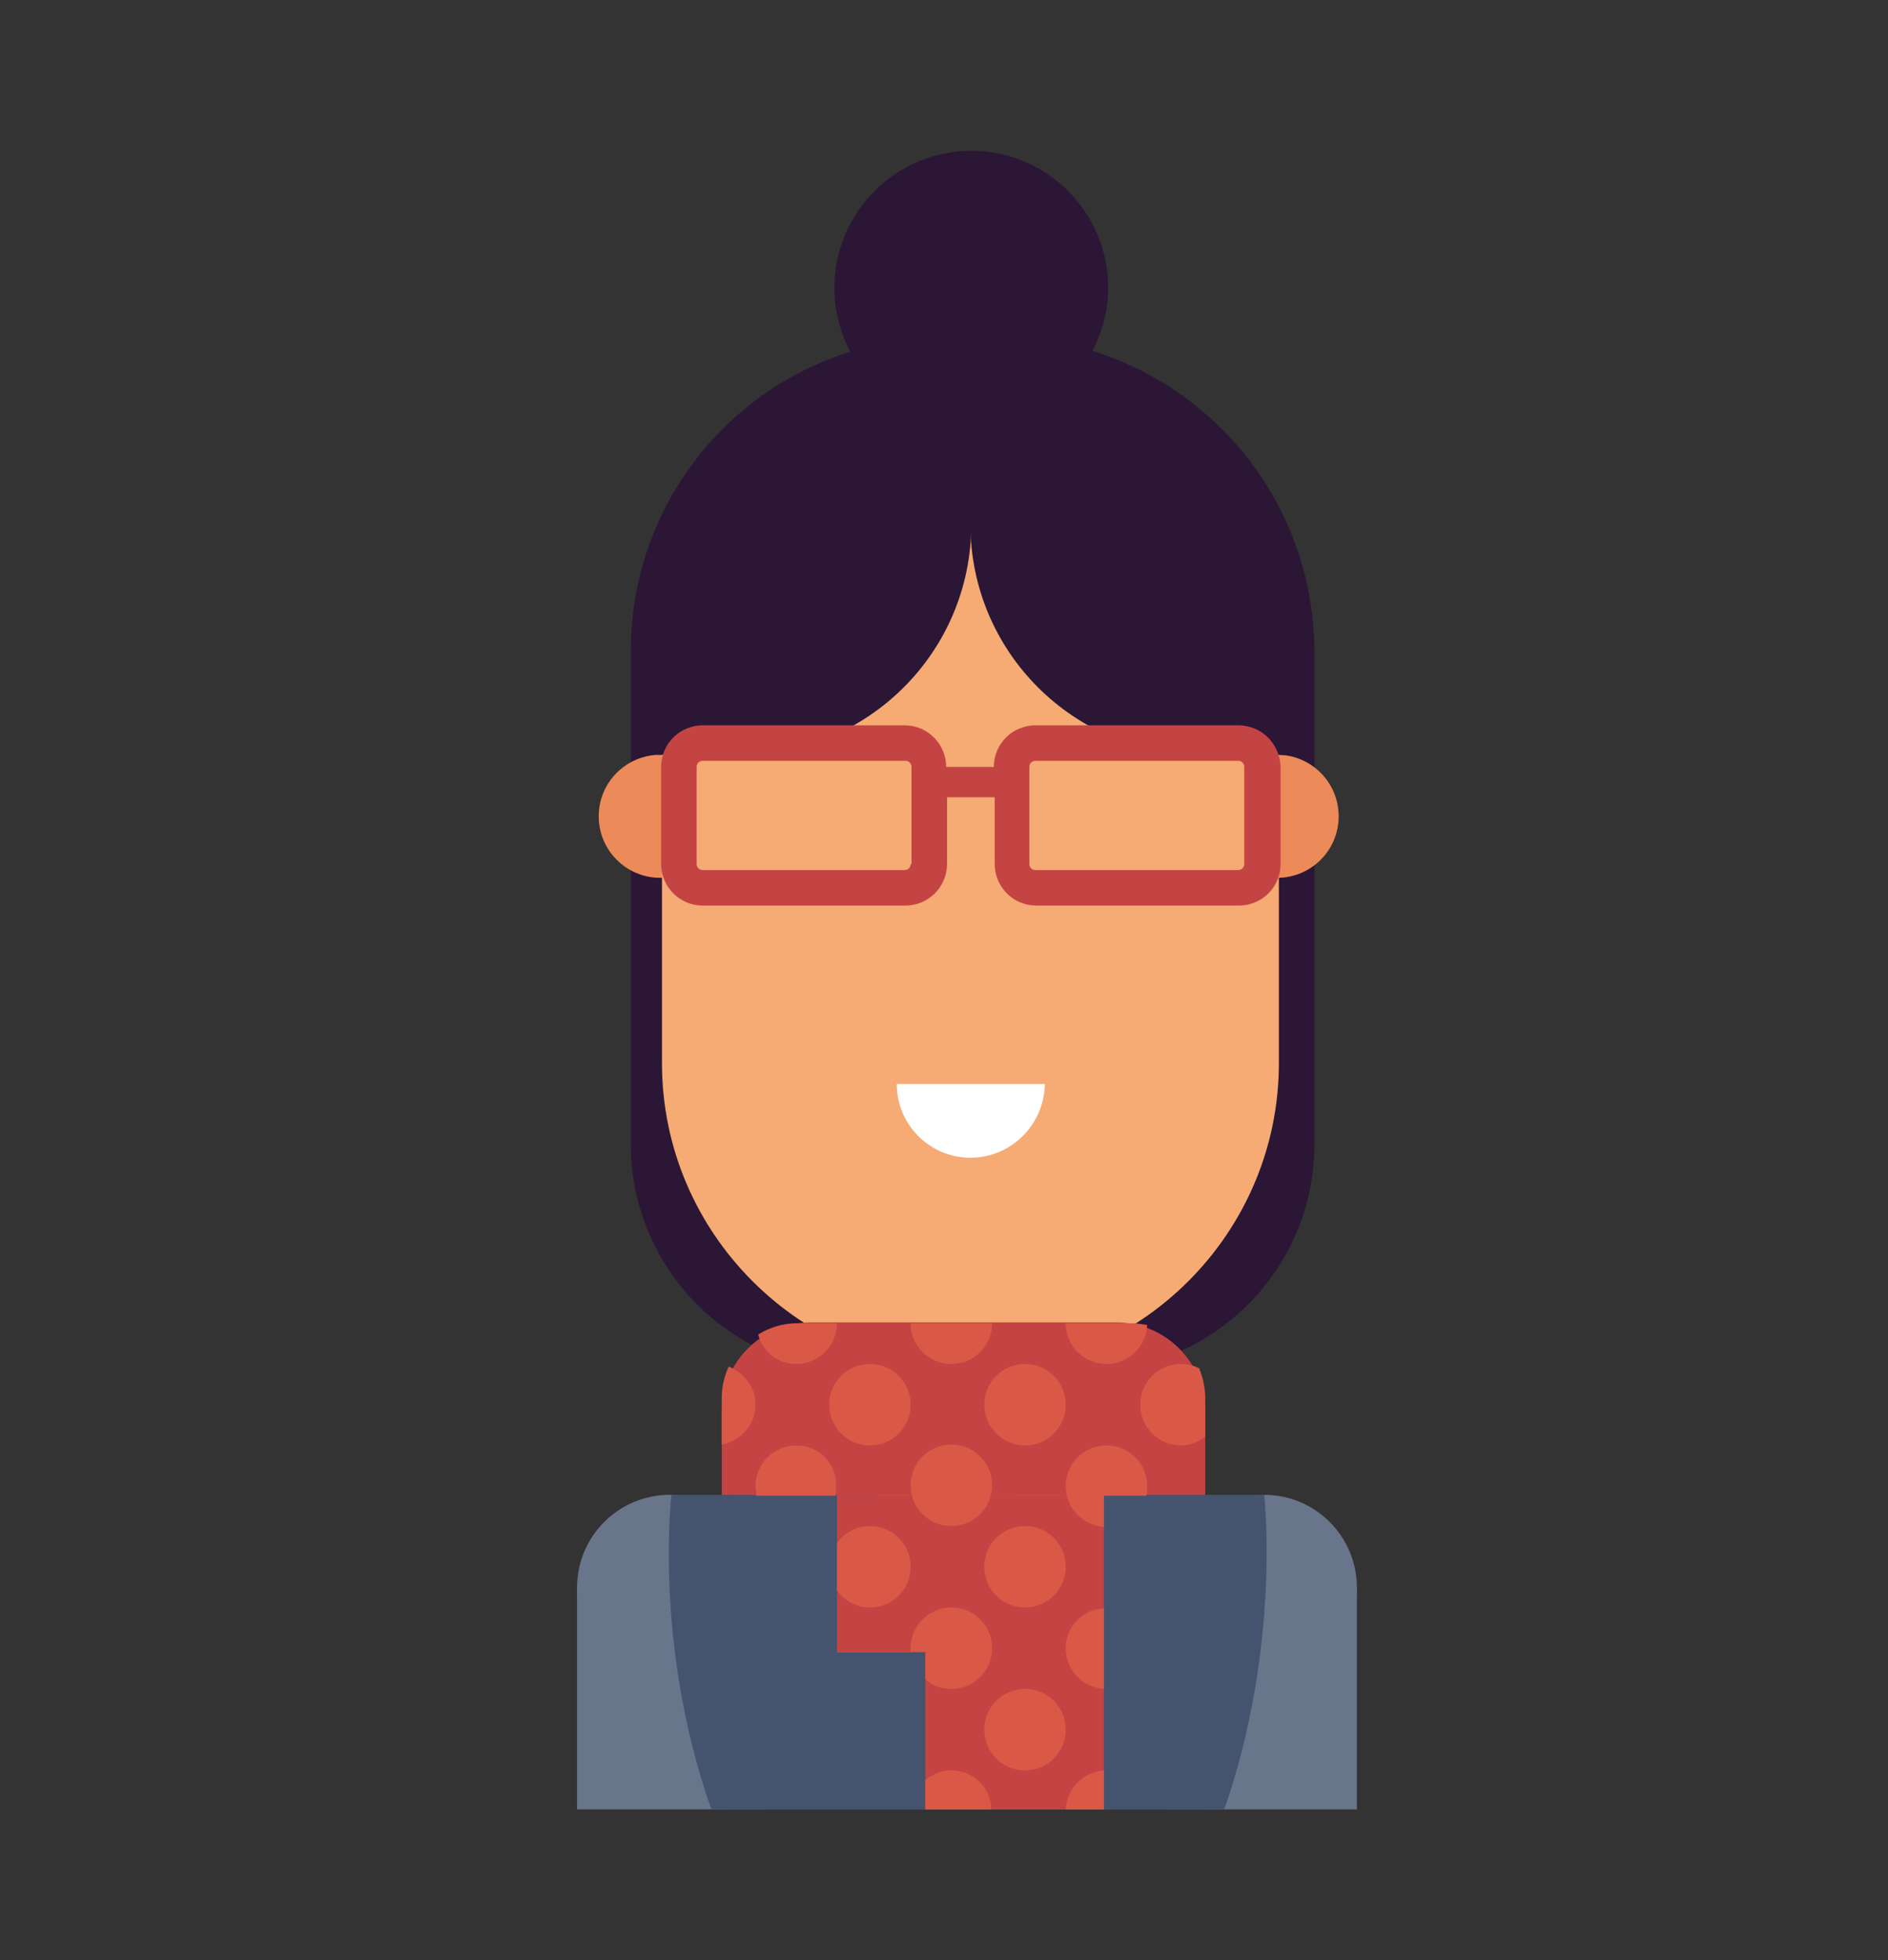 <?xml version="1.0" encoding="utf-8"?>
<!-- Generator: Adobe Illustrator 18.0.0, SVG Export Plug-In . SVG Version: 6.00 Build 0)  -->
<!DOCTYPE svg PUBLIC "-//W3C//DTD SVG 1.1//EN" "http://www.w3.org/Graphics/SVG/1.1/DTD/svg11.dtd">
<svg version="1.1" id="图层_1" xmlns:x="http://ns.adobe.com/Extensibility/1.0/" xmlns:i="http://ns.adobe.com/AdobeIllustrator/10.0/" xmlns:graph="http://ns.adobe.com/Graphs/1.0/"
	 xmlns="http://www.w3.org/2000/svg" xmlns:xlink="http://www.w3.org/1999/xlink" x="0px" y="0px" width="217.9px" height="226.2px"
	 viewBox="0 0 217.9 226.2" style="enable-background:new 0 0 217.9 226.2;" xml:space="preserve">
<rect x="0" y="0" width="217.9" height="226.2" fill="#333333" stroke="none"/>
<g>
	<path style="fill:#2B1636;" d="M126.1,40.5c1.1-2.2,1.8-4.7,1.8-7.3c0-8.7-7.1-15.8-15.8-15.8s-15.8,7.1-15.8,15.8c0,2.7,0.7,5.2,1.8,7.4
		c-14.7,4.6-25.3,18.3-25.3,34.6V132c0,14.5,11.7,26.2,26.2,26.2h26.5c14.5,0,26.2-11.7,26.2-26.2V75.1
		C151.6,58.8,140.9,45.1,126.1,40.5z"/>
	<g>
		<g>
			<g>
				<g>
					<circle style="fill:#68758A;" cx="145.9" cy="183.2" r="10.7"/>
				</g>
			</g>
			<g>
				<rect x="135.2" y="183.2" style="fill:#68758A;" width="21.4" height="25.6"/>
			</g>
		</g>
	</g>
	<g>
		<g>
			<g>
				<g>
					<circle style="fill:#68758A;" cx="77.3" cy="183.2" r="10.7"/>
				</g>
			</g>
			<g>
				<rect x="66.6" y="183.2" style="fill:#68758A;" width="21.4" height="25.6"/>
			</g>
		</g>
	</g>
	<path style="fill:#44546E;" d="M141.3,208.8c6.6-19,4.6-36.3,4.6-36.3H77.5c0,0-2.1,17.3,4.6,36.3H141.3z"/>
	<g>
		<rect x="84.3" y="172.5" style="fill:#44546E;" width="54.8" height="36.3"/>
	</g>
	<rect x="101.3" y="151.2" style="fill:#ED8A5A;" width="21.4" height="21.4"/>
	<g>
		<circle style="fill:#ED8A5A;" cx="147.4" cy="94.2" r="7.1"/>
	</g>
	<g>
		<circle style="fill:#ED8A5A;" cx="76.2" cy="94.2" r="7.1"/>
	</g>
	<g>
		<path style="fill:#F5AB73;" d="M76.4,122.7c0,19.6,16,35.6,35.6,35.6h0c19.6,0,35.6-16,35.6-35.6V72.8c0-15.7-12.8-28.5-28.5-28.5h-14.2
			c-15.7,0-28.5,12.8-28.5,28.5V122.7z"/>
	</g>
	<path style="fill:#FFFFFF;" d="M112,133.6c-4.7,0-8.5-3.8-8.5-8.5h17.1C120.5,129.8,116.7,133.6,112,133.6z"/>
	<path style="fill:#2B1636;" d="M75.9,87.1h9.6c14.7,0,26.6-11.9,26.6-26.6V44h-9.6c-14.7,0-26.6,11.9-26.6,26.6V87.1z"/>
	<path style="fill:#2B1636;" d="M148.2,87.1h-9.6c-14.7,0-26.6-11.9-26.6-26.6V44h9.6c14.7,0,26.6,11.9,26.6,26.6V87.1z"/>
	<g>
		<g>
			<path style="fill:#C44443;" d="M139.1,172.5H83.3v-9.6c0-5.7,4.6-10.3,10.3-10.3h35.2c5.7,0,10.3,4.6,10.3,10.3V172.5z"/>
			<rect x="106.8" y="172.5" style="fill:#C44443;" width="20.6" height="36.3"/>
			<rect x="96.6" y="172.5" style="fill:#C44443;" width="20.6" height="18.2"/>
		</g>
		<g>
			<path style="fill:#DA5946;" d="M109.8,157.4c2.6,0,4.7-2.1,4.7-4.7h-9.4C105.1,155.3,107.2,157.4,109.8,157.4z"/>
			<path style="fill:#DA5946;" d="M127.7,157.4c2.5,0,4.6-2,4.7-4.5c-0.6-0.1-1.3-0.2-1.9-0.2H123C123,155.3,125.1,157.4,127.7,157.4z"/>
			<path style="fill:#DA5946;" d="M131.6,162.1c0,2.6,2.1,4.7,4.7,4.7c1.1,0,2-0.4,2.8-1v-4.5c0-1.2-0.3-2.4-0.7-3.4
				c-0.6-0.3-1.3-0.5-2.1-0.5C133.7,157.4,131.6,159.5,131.6,162.1z"/>
			<path style="fill:#DA5946;" d="M87.2,162.1c0-2-1.3-3.7-3.1-4.4c-0.5,1.1-0.8,2.3-0.8,3.6v5.4C85.5,166.3,87.2,164.4,87.2,162.1z"/>
			<path style="fill:#DA5946;" d="M91.9,166.8c-2.6,0-4.7,2.1-4.7,4.7c0,0.4,0.1,0.7,0.1,1.1h9.1c0.1-0.3,0.1-0.7,0.1-1.1
				C96.6,168.9,94.5,166.8,91.9,166.8z"/>
			<path style="fill:#DA5946;" d="M91.9,157.4c2.6,0,4.7-2.1,4.7-4.7h-4.6c-1.7,0-3.2,0.5-4.5,1.3C88,155.9,89.7,157.4,91.9,157.4z"/>
			<path style="fill:#DA5946;" d="M127.7,166.8c-2.6,0-4.7,2.1-4.7,4.7c0,2.5,1.9,4.5,4.4,4.7v-3.6h4.9c0.1-0.3,0.1-0.7,0.1-1.1
				C132.4,168.9,130.3,166.8,127.7,166.8z"/>
			<path style="fill:#DA5946;" d="M100.4,185.5c2.6,0,4.7-2.1,4.7-4.7s-2.1-4.7-4.7-4.7c-1.6,0-3,0.8-3.8,2v5.4
				C97.4,184.7,98.8,185.5,100.4,185.5z"/>
			<path style="fill:#DA5946;" d="M123,190.2c0,2.5,1.9,4.5,4.4,4.7v-9.3C125,185.7,123,187.7,123,190.2z"/>
			<path style="fill:#DA5946;" d="M127.4,204.3c-2.4,0.2-4.3,2.1-4.4,4.5h4.4V204.3z"/>
			<path style="fill:#DA5946;" d="M109.8,204.3c-1.1,0-2.1,0.4-3,1.1v3.4h7.6C114.4,206.3,112.3,204.3,109.8,204.3z"/>
			<path style="fill:#DA5946;" d="M114.5,190.2c0-2.6-2.1-4.7-4.7-4.7c-2.6,0-4.7,2.1-4.7,4.7c0,0.2,0,0.3,0,0.4h1.7v3.2
				c0.8,0.7,1.8,1.1,3,1.1C112.4,194.9,114.5,192.8,114.5,190.2z"/>
			<circle style="fill:#DA5946;" cx="100.4" cy="162.1" r="4.7"/>
			<circle style="fill:#DA5946;" cx="118.3" cy="162.1" r="4.7"/>
			<circle style="fill:#DA5946;" cx="109.8" cy="171.4" r="4.7"/>
			<circle style="fill:#DA5946;" cx="118.3" cy="180.8" r="4.7"/>
			<circle style="fill:#DA5946;" cx="118.3" cy="199.6" r="4.7"/>
		</g>
	</g>
	<path style="fill:#C44443;" d="M142.9,83.7h-23.4c-2.6,0-4.8,2.1-4.8,4.8h-5.5c0-2.6-2.1-4.8-4.8-4.8H81.1c-2.6,0-4.8,2.1-4.8,4.8v11.2
		c0,2.6,2.1,4.8,4.8,4.8h23.4c2.6,0,4.8-2.1,4.8-4.8V92h5.5v7.7c0,2.6,2.1,4.8,4.8,4.8h23.4c2.6,0,4.8-2.1,4.8-4.8V88.5
		C147.7,85.8,145.6,83.7,142.9,83.7z M105.1,99.7c0,0.4-0.3,0.7-0.7,0.7H81.1c-0.4,0-0.7-0.3-0.7-0.7V88.5c0-0.4,0.3-0.7,0.7-0.7
		h23.4c0.4,0,0.7,0.3,0.7,0.7V99.7z M143.6,99.7c0,0.4-0.3,0.7-0.7,0.7h-23.4c-0.4,0-0.7-0.3-0.7-0.7V88.5c0-0.4,0.3-0.7,0.7-0.7
		h23.4c0.4,0,0.7,0.3,0.7,0.7V99.7z"/>
</g>
<g>
</g>
<g>
</g>
<g>
</g>
<g>
</g>
<g>
</g>
<g>
</g>
</svg>

